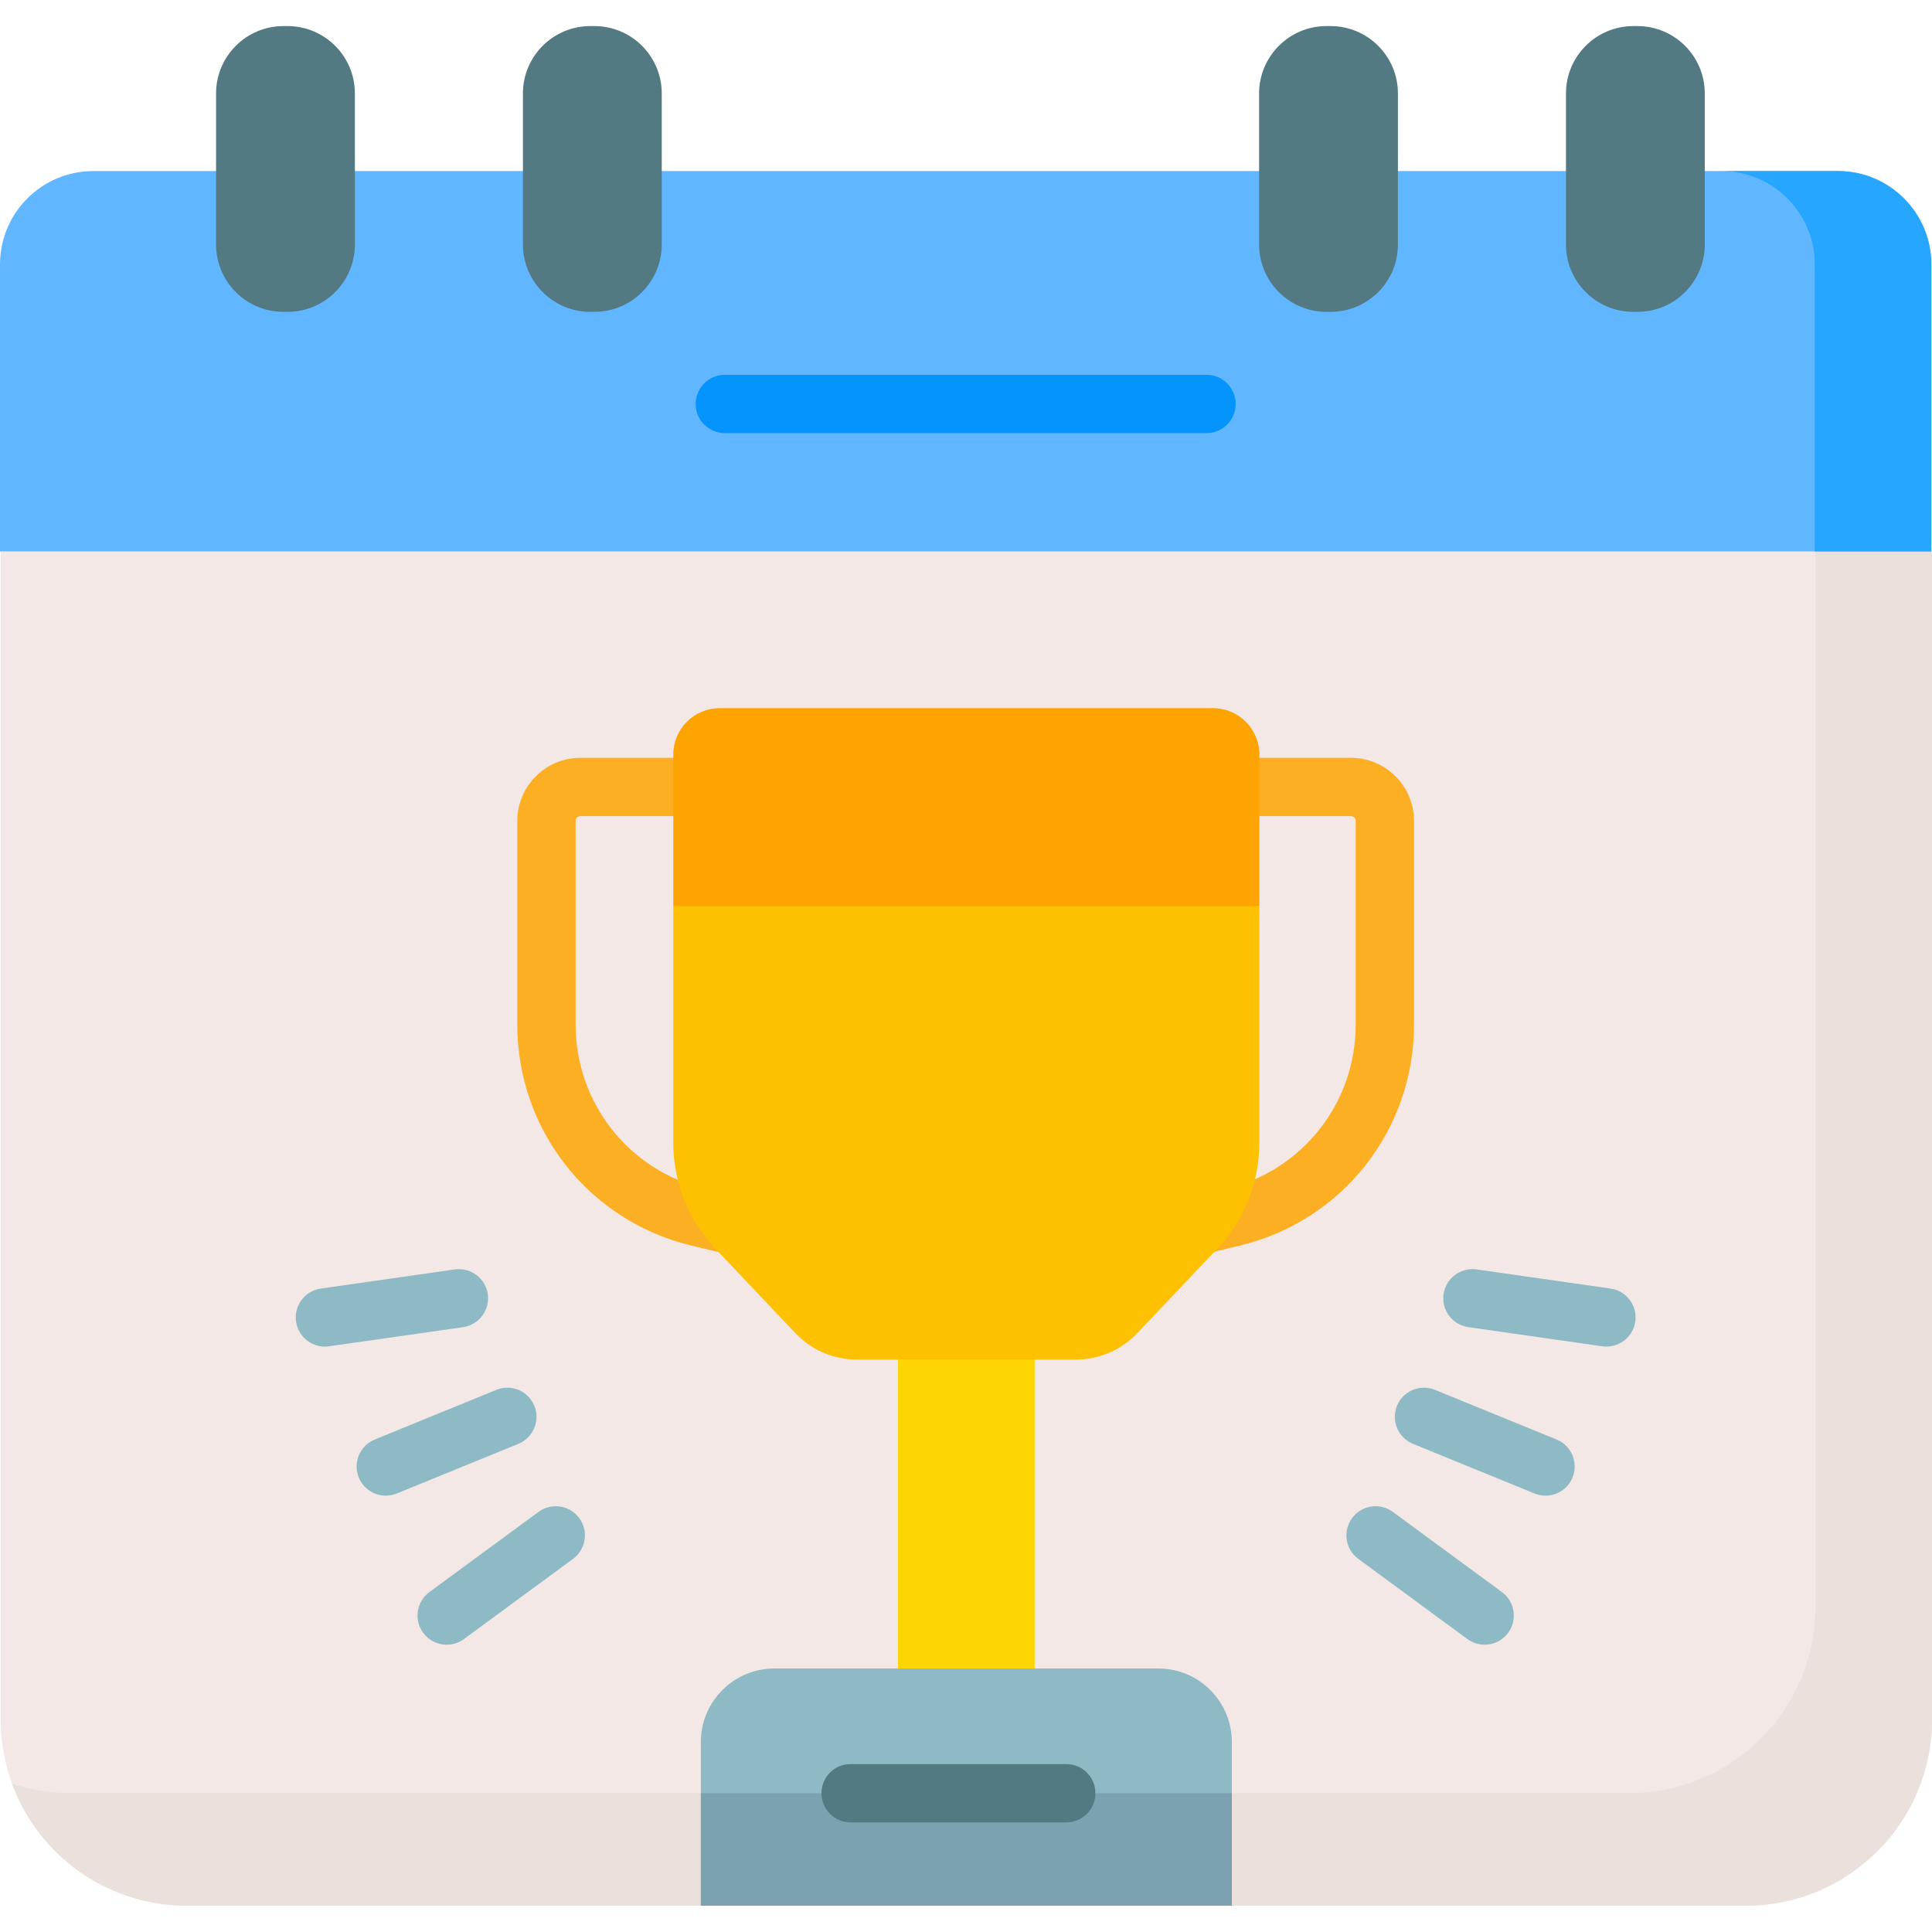 <svg width="48" height="48" viewBox="0 0 48 48" fill="none" xmlns="http://www.w3.org/2000/svg">
<g clip-path="url(#clip0_21032_144254)">
<path d="M0.017 13.699V42.721C0.017 45.276 2.088 47.347 4.643 47.347H16.221L24.009 46.382L31.762 47.347H43.374C45.929 47.347 48 45.276 48 42.721V13.699L24.149 12.078L0.017 13.699Z" fill="#F3E8E5"/>
<path d="M45.103 12.078V39.923C45.103 42.477 43.033 44.548 40.479 44.548H1.745C1.24 44.548 0.754 44.465 0.298 44.316C0.947 46.085 2.647 47.347 4.641 47.347H17.411L24.683 46.382L30.605 47.347H43.375C45.929 47.347 48 45.277 48 42.723V13.699L45.103 12.078Z" fill="#EBE1DC"/>
<path d="M45.663 4.25H2.32C1.039 4.25 0 5.289 0 6.57V13.7H47.983V6.57C47.983 5.289 46.944 4.25 45.663 4.25Z" fill="#60B7FF"/>
<path d="M45.663 4.25H42.767C44.048 4.25 45.087 5.289 45.087 6.57V13.7H47.983V6.57C47.983 5.289 46.944 4.25 45.663 4.25Z" fill="#26A6FE"/>
<path d="M7.143 7.748H7.042C6.118 7.748 5.368 6.998 5.368 6.074V2.322C5.368 1.398 6.118 0.648 7.042 0.648H7.143C8.068 0.648 8.817 1.398 8.817 2.322V6.074C8.817 6.998 8.068 7.748 7.143 7.748Z" fill="#537983"/>
<path d="M14.767 7.748H14.666C13.742 7.748 12.992 6.998 12.992 6.074V2.322C12.992 1.398 13.742 0.648 14.666 0.648H14.767C15.692 0.648 16.441 1.398 16.441 2.322V6.074C16.441 6.998 15.692 7.748 14.767 7.748Z" fill="#537983"/>
<path d="M33.057 7.748H32.956C32.032 7.748 31.282 6.998 31.282 6.074V2.322C31.282 1.398 32.032 0.648 32.956 0.648H33.057C33.982 0.648 34.731 1.398 34.731 2.322V6.074C34.731 6.998 33.982 7.748 33.057 7.748Z" fill="#537983"/>
<path d="M40.681 7.748H40.58C39.656 7.748 38.906 6.998 38.906 6.074V2.322C38.906 1.398 39.656 0.648 40.58 0.648H40.681C41.606 0.648 42.355 1.398 42.355 2.322V6.074C42.355 6.998 41.606 7.748 40.681 7.748Z" fill="#537983"/>
<path d="M18.974 31.355C18.918 31.355 18.862 31.349 18.805 31.335L17.187 30.948C14.635 30.338 12.852 28.079 12.852 25.455V20.395C12.852 19.531 13.556 18.828 14.419 18.828H17.667C18.067 18.828 18.391 19.152 18.391 19.552C18.391 19.953 18.067 20.277 17.667 20.277H14.419C14.354 20.277 14.301 20.33 14.301 20.395V25.455C14.301 27.406 15.627 29.086 17.524 29.539L19.142 29.926C19.531 30.019 19.771 30.41 19.678 30.799C19.598 31.132 19.302 31.355 18.974 31.355Z" fill="#FDAF23"/>
<path d="M29.009 31.355C28.682 31.355 28.385 31.132 28.305 30.799C28.212 30.41 28.452 30.019 28.841 29.926L30.459 29.539C32.357 29.086 33.682 27.406 33.682 25.455V20.395C33.682 20.33 33.629 20.277 33.564 20.277H30.317C29.916 20.277 29.592 19.953 29.592 19.552C29.592 19.152 29.916 18.828 30.317 18.828H33.564C34.428 18.828 35.131 19.531 35.131 20.395V25.455C35.131 28.079 33.348 30.338 30.796 30.948L29.178 31.335C29.122 31.349 29.065 31.355 29.009 31.355Z" fill="#FDAF23"/>
<path d="M8.071 33.456C7.717 33.456 7.407 33.195 7.355 32.834C7.298 32.438 7.574 32.071 7.97 32.014L11.299 31.539C11.694 31.482 12.062 31.757 12.119 32.153C12.175 32.549 11.9 32.916 11.504 32.973L8.175 33.448C8.14 33.453 8.105 33.456 8.071 33.456Z" fill="#8EBAC5"/>
<path d="M9.585 37.159C9.299 37.159 9.029 36.989 8.914 36.709C8.763 36.338 8.94 35.915 9.311 35.764L12.331 34.531C12.701 34.379 13.124 34.557 13.275 34.927C13.427 35.298 13.249 35.72 12.879 35.872L9.859 37.105C9.769 37.142 9.676 37.159 9.585 37.159Z" fill="#8EBAC5"/>
<path d="M11.098 40.862C10.875 40.862 10.656 40.76 10.514 40.567C10.277 40.244 10.346 39.791 10.669 39.554L13.379 37.563C13.701 37.326 14.155 37.395 14.392 37.717C14.628 38.04 14.559 38.493 14.237 38.73L11.526 40.722C11.397 40.816 11.247 40.862 11.098 40.862Z" fill="#8EBAC5"/>
<path d="M39.912 33.455C39.878 33.455 39.844 33.453 39.809 33.448L36.479 32.972C36.083 32.916 35.808 32.549 35.865 32.153C35.921 31.757 36.289 31.483 36.684 31.538L40.014 32.014C40.41 32.071 40.685 32.438 40.628 32.833C40.577 33.195 40.267 33.455 39.912 33.455Z" fill="#8EBAC5"/>
<path d="M38.398 37.159C38.307 37.159 38.214 37.142 38.125 37.105L35.105 35.872C34.734 35.72 34.557 35.297 34.708 34.927C34.859 34.557 35.282 34.379 35.653 34.531L38.672 35.764C39.043 35.915 39.22 36.338 39.069 36.709C38.955 36.989 38.684 37.159 38.398 37.159Z" fill="#8EBAC5"/>
<path d="M36.885 40.862C36.736 40.862 36.586 40.816 36.457 40.722L33.747 38.73C33.424 38.493 33.355 38.04 33.592 37.717C33.829 37.395 34.282 37.326 34.604 37.563L37.315 39.554C37.637 39.791 37.706 40.244 37.47 40.567C37.328 40.76 37.108 40.862 36.885 40.862Z" fill="#8EBAC5"/>
<path d="M29.976 10.761H18.008C17.607 10.761 17.283 10.437 17.283 10.037C17.283 9.637 17.608 9.312 18.008 9.312H29.976C30.376 9.312 30.7 9.637 30.7 10.037C30.7 10.437 30.376 10.761 29.976 10.761Z" fill="#0593FC"/>
<path d="M22.311 27.898H25.706V42.432H22.311V27.898Z" fill="#FDD602"/>
<path d="M28.777 41.453H19.24C18.23 41.453 17.412 42.272 17.412 43.281V47.347H30.605V43.281C30.605 42.272 29.787 41.453 28.777 41.453Z" fill="#8EBAC5"/>
<path d="M17.412 44.551H30.605V47.346H17.412V44.551Z" fill="#7CA1B1"/>
<path d="M16.728 22.511V28.394C16.728 29.374 17.104 30.317 17.778 31.028L19.763 33.123C20.159 33.541 20.709 33.778 21.284 33.778H26.733C27.308 33.778 27.858 33.541 28.254 33.123L30.239 31.028C30.913 30.317 31.288 29.374 31.288 28.394V22.511L23.992 21.793L16.728 22.511Z" fill="#FDC102"/>
<path d="M31.289 22.511V18.746C31.289 18.11 30.773 17.594 30.136 17.594H17.881C17.244 17.594 16.728 18.11 16.728 18.746V22.511H31.289Z" fill="#FDA302"/>
<path d="M26.491 45.277H21.134C20.733 45.277 20.409 44.953 20.409 44.552C20.409 44.152 20.733 43.828 21.134 43.828H26.491C26.891 43.828 27.215 44.152 27.215 44.552C27.215 44.953 26.891 45.277 26.491 45.277Z" fill="#537983"/>
</g>
<defs>
<clipPath id="clip0_21032_144254">
<rect width="48" height="48" fill="white"/>
</clipPath>
</defs>
</svg>
